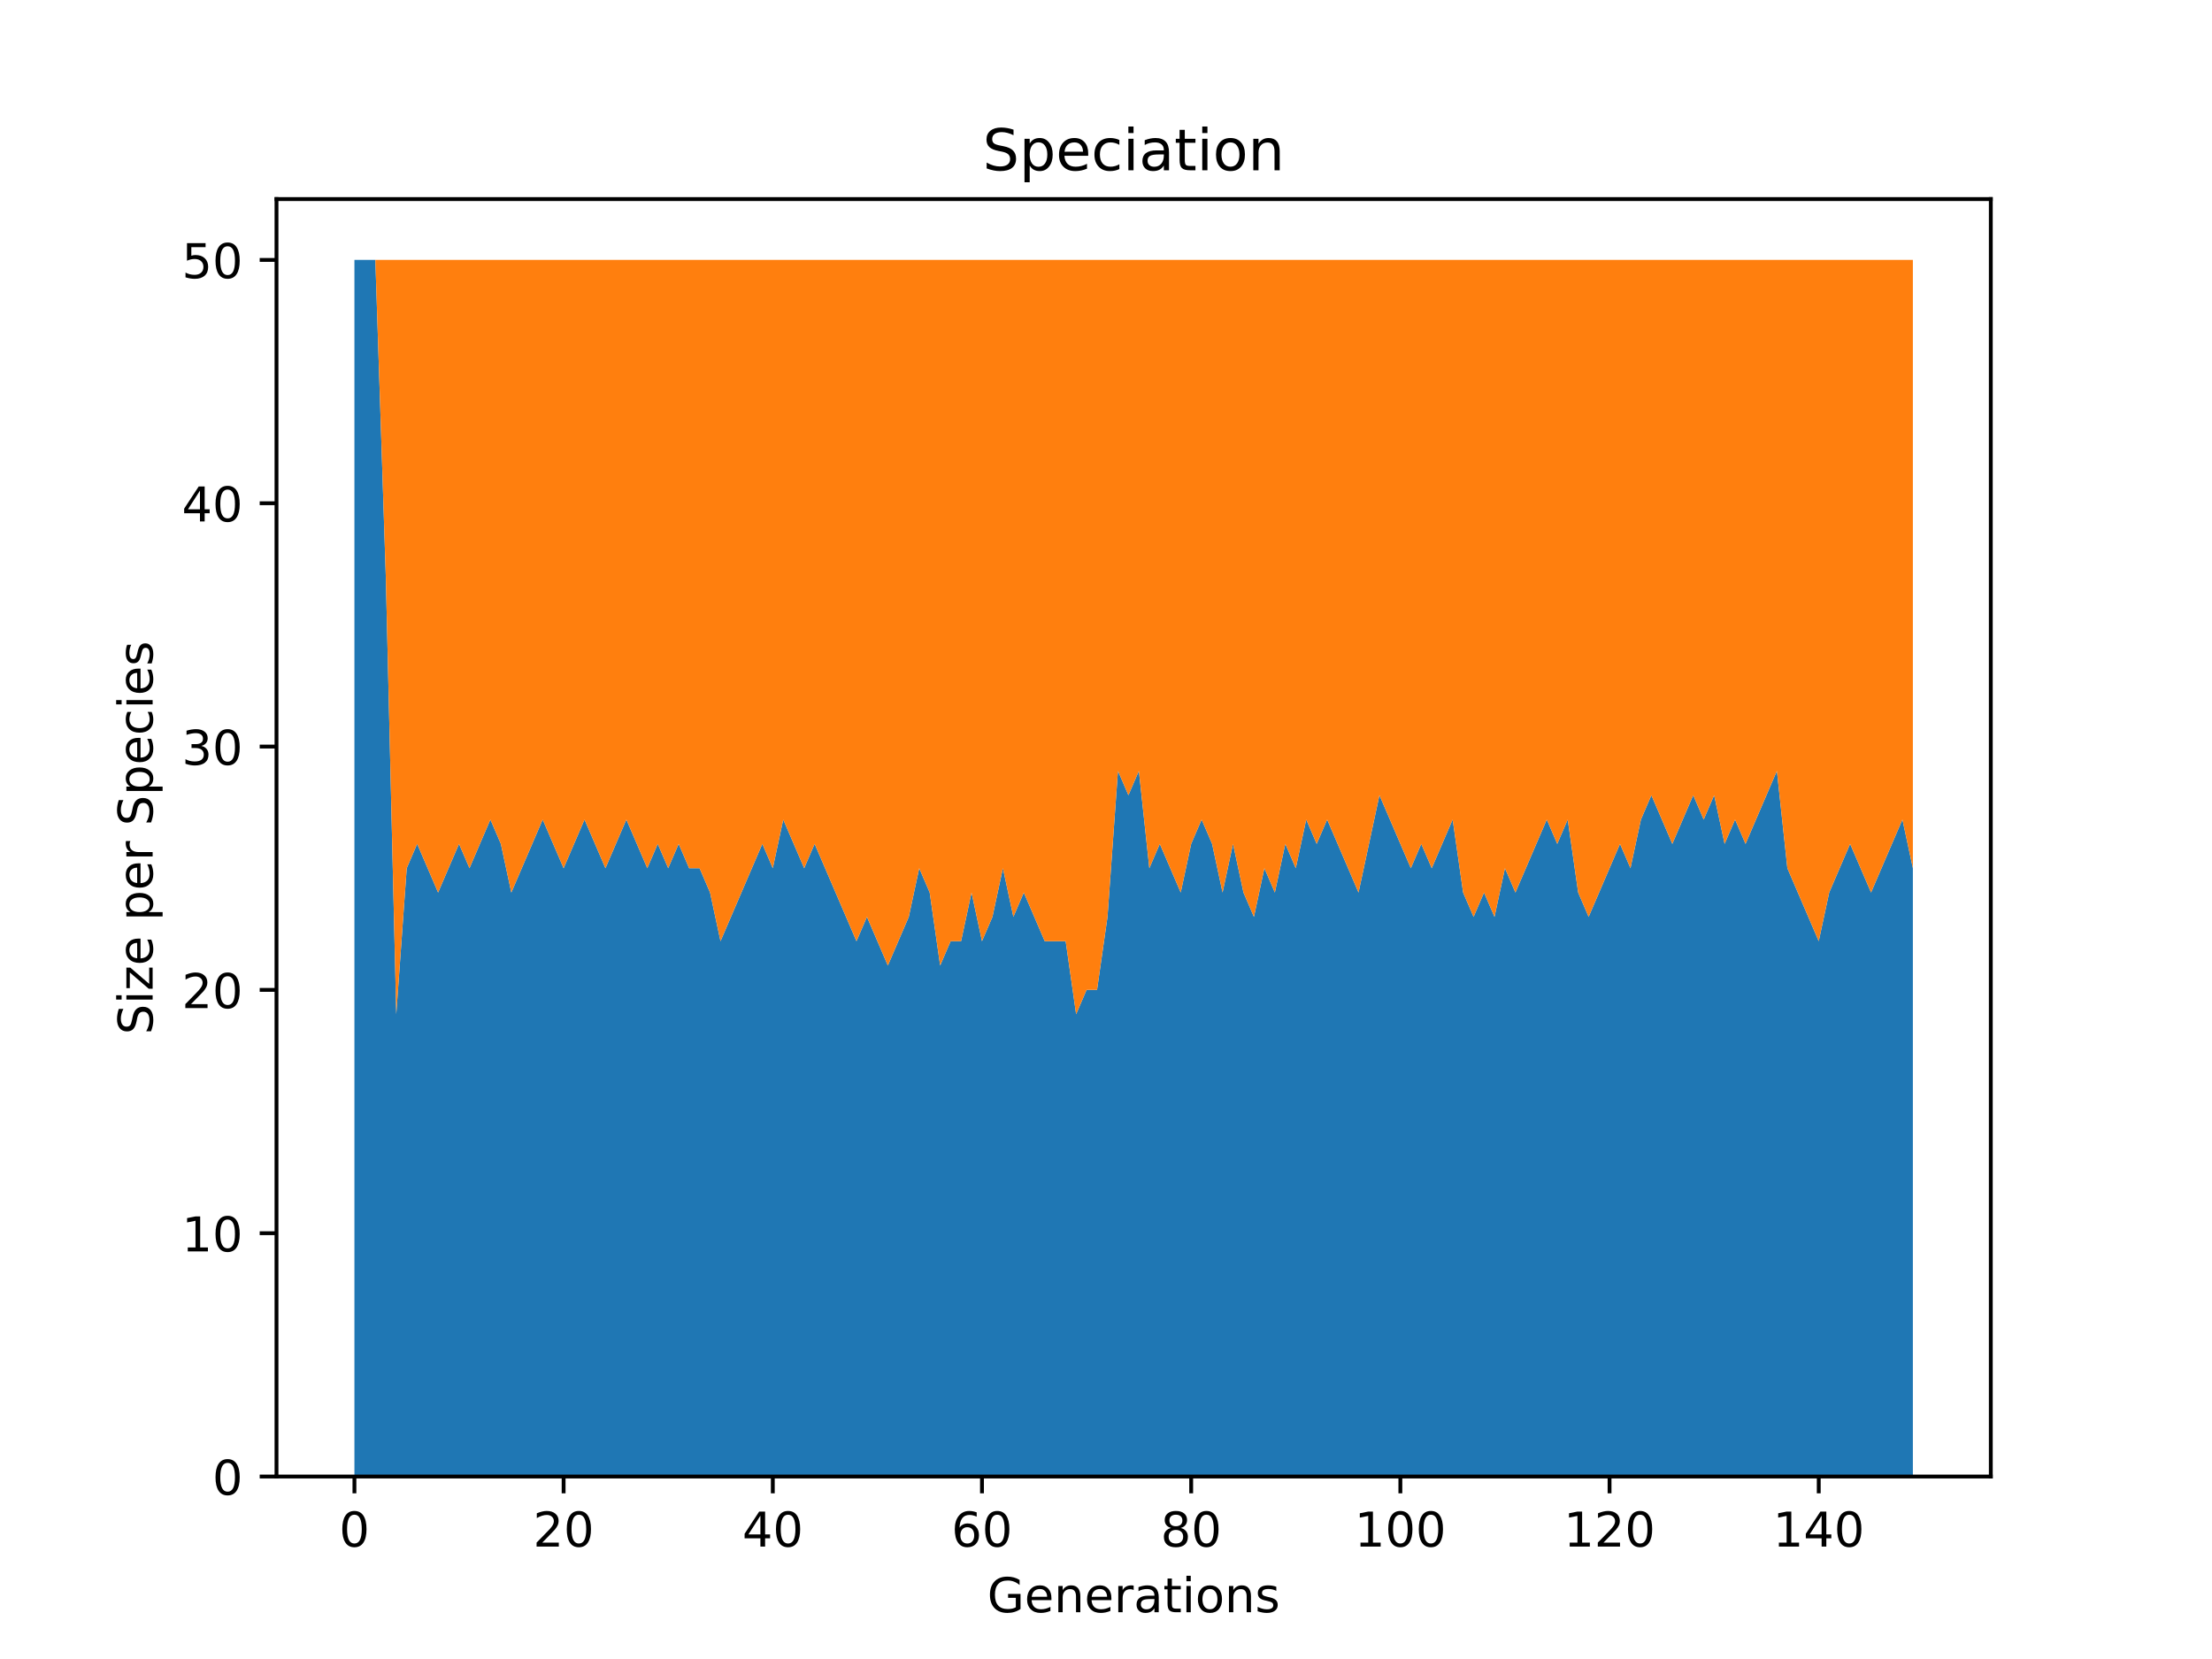 <?xml version="1.0" encoding="utf-8" standalone="no"?>
<!DOCTYPE svg PUBLIC "-//W3C//DTD SVG 1.1//EN"
  "http://www.w3.org/Graphics/SVG/1.1/DTD/svg11.dtd">
<!-- Created with matplotlib (https://matplotlib.org/) -->
<svg height="345.6pt" version="1.1" viewBox="0 0 460.8 345.6" width="460.8pt" xmlns="http://www.w3.org/2000/svg" xmlns:xlink="http://www.w3.org/1999/xlink">
 <defs>
  <style type="text/css">*{stroke-linecap:butt;stroke-linejoin:round;}</style>
 </defs>
 <g id="figure_1">
  <g id="patch_1">
   <path d="M 0 345.6 
L 460.8 345.6 
L 460.8 0 
L 0 0 
z
" style="fill:#ffffff;"/>
  </g>
  <g id="axes_1">
   <g id="patch_2">
    <path d="M 57.6 307.584 
L 414.72 307.584 
L 414.72 41.472 
L 57.6 41.472 
z
" style="fill:#ffffff;"/>
   </g>
   <g id="PolyCollection_1">
    <path clip-path="url(#pe9aef6464c)" d="M 73.833 54.144 
L 73.833 307.584 
L 76.012 307.584 
L 78.191 307.584 
L 80.369 307.584 
L 82.548 307.584 
L 84.727 307.584 
L 86.906 307.584 
L 89.085 307.584 
L 91.264 307.584 
L 93.443 307.584 
L 95.622 307.584 
L 97.801 307.584 
L 99.979 307.584 
L 102.158 307.584 
L 104.337 307.584 
L 106.516 307.584 
L 108.695 307.584 
L 110.874 307.584 
L 113.053 307.584 
L 115.232 307.584 
L 117.411 307.584 
L 119.589 307.584 
L 121.768 307.584 
L 123.947 307.584 
L 126.126 307.584 
L 128.305 307.584 
L 130.484 307.584 
L 132.663 307.584 
L 134.842 307.584 
L 137.021 307.584 
L 139.199 307.584 
L 141.378 307.584 
L 143.557 307.584 
L 145.736 307.584 
L 147.915 307.584 
L 150.094 307.584 
L 152.273 307.584 
L 154.452 307.584 
L 156.631 307.584 
L 158.809 307.584 
L 160.988 307.584 
L 163.167 307.584 
L 165.346 307.584 
L 167.525 307.584 
L 169.704 307.584 
L 171.883 307.584 
L 174.062 307.584 
L 176.241 307.584 
L 178.419 307.584 
L 180.598 307.584 
L 182.777 307.584 
L 184.956 307.584 
L 187.135 307.584 
L 189.314 307.584 
L 191.493 307.584 
L 193.672 307.584 
L 195.851 307.584 
L 198.029 307.584 
L 200.208 307.584 
L 202.387 307.584 
L 204.566 307.584 
L 206.745 307.584 
L 208.924 307.584 
L 211.103 307.584 
L 213.282 307.584 
L 215.461 307.584 
L 217.639 307.584 
L 219.818 307.584 
L 221.997 307.584 
L 224.176 307.584 
L 226.355 307.584 
L 228.534 307.584 
L 230.713 307.584 
L 232.892 307.584 
L 235.071 307.584 
L 237.249 307.584 
L 239.428 307.584 
L 241.607 307.584 
L 243.786 307.584 
L 245.965 307.584 
L 248.144 307.584 
L 250.323 307.584 
L 252.502 307.584 
L 254.681 307.584 
L 256.859 307.584 
L 259.038 307.584 
L 261.217 307.584 
L 263.396 307.584 
L 265.575 307.584 
L 267.754 307.584 
L 269.933 307.584 
L 272.112 307.584 
L 274.291 307.584 
L 276.469 307.584 
L 278.648 307.584 
L 280.827 307.584 
L 283.006 307.584 
L 285.185 307.584 
L 287.364 307.584 
L 289.543 307.584 
L 291.722 307.584 
L 293.901 307.584 
L 296.079 307.584 
L 298.258 307.584 
L 300.437 307.584 
L 302.616 307.584 
L 304.795 307.584 
L 306.974 307.584 
L 309.153 307.584 
L 311.332 307.584 
L 313.511 307.584 
L 315.689 307.584 
L 317.868 307.584 
L 320.047 307.584 
L 322.226 307.584 
L 324.405 307.584 
L 326.584 307.584 
L 328.763 307.584 
L 330.942 307.584 
L 333.121 307.584 
L 335.299 307.584 
L 337.478 307.584 
L 339.657 307.584 
L 341.836 307.584 
L 344.015 307.584 
L 346.194 307.584 
L 348.373 307.584 
L 350.552 307.584 
L 352.731 307.584 
L 354.909 307.584 
L 357.088 307.584 
L 359.267 307.584 
L 361.446 307.584 
L 363.625 307.584 
L 365.804 307.584 
L 367.983 307.584 
L 370.162 307.584 
L 372.341 307.584 
L 374.519 307.584 
L 376.698 307.584 
L 378.877 307.584 
L 381.056 307.584 
L 383.235 307.584 
L 385.414 307.584 
L 387.593 307.584 
L 389.772 307.584 
L 391.951 307.584 
L 394.129 307.584 
L 396.308 307.584 
L 398.487 307.584 
L 398.487 180.864 
L 398.487 180.864 
L 396.308 170.726 
L 394.129 175.795 
L 391.951 180.864 
L 389.772 185.933 
L 387.593 180.864 
L 385.414 175.795 
L 383.235 180.864 
L 381.056 185.933 
L 378.877 196.07 
L 376.698 191.002 
L 374.519 185.933 
L 372.341 180.864 
L 370.162 160.589 
L 367.983 165.658 
L 365.804 170.726 
L 363.625 175.795 
L 361.446 170.726 
L 359.267 175.795 
L 357.088 165.658 
L 354.909 170.726 
L 352.731 165.658 
L 350.552 170.726 
L 348.373 175.795 
L 346.194 170.726 
L 344.015 165.658 
L 341.836 170.726 
L 339.657 180.864 
L 337.478 175.795 
L 335.299 180.864 
L 333.121 185.933 
L 330.942 191.002 
L 328.763 185.933 
L 326.584 170.726 
L 324.405 175.795 
L 322.226 170.726 
L 320.047 175.795 
L 317.868 180.864 
L 315.689 185.933 
L 313.511 180.864 
L 311.332 191.002 
L 309.153 185.933 
L 306.974 191.002 
L 304.795 185.933 
L 302.616 170.726 
L 300.437 175.795 
L 298.258 180.864 
L 296.079 175.795 
L 293.901 180.864 
L 291.722 175.795 
L 289.543 170.726 
L 287.364 165.658 
L 285.185 175.795 
L 283.006 185.933 
L 280.827 180.864 
L 278.648 175.795 
L 276.469 170.726 
L 274.291 175.795 
L 272.112 170.726 
L 269.933 180.864 
L 267.754 175.795 
L 265.575 185.933 
L 263.396 180.864 
L 261.217 191.002 
L 259.038 185.933 
L 256.859 175.795 
L 254.681 185.933 
L 252.502 175.795 
L 250.323 170.726 
L 248.144 175.795 
L 245.965 185.933 
L 243.786 180.864 
L 241.607 175.795 
L 239.428 180.864 
L 237.249 160.589 
L 235.071 165.658 
L 232.892 160.589 
L 230.713 191.002 
L 228.534 206.208 
L 226.355 206.208 
L 224.176 211.277 
L 221.997 196.07 
L 219.818 196.07 
L 217.639 196.07 
L 215.461 191.002 
L 213.282 185.933 
L 211.103 191.002 
L 208.924 180.864 
L 206.745 191.002 
L 204.566 196.07 
L 202.387 185.933 
L 200.208 196.07 
L 198.029 196.07 
L 195.851 201.139 
L 193.672 185.933 
L 191.493 180.864 
L 189.314 191.002 
L 187.135 196.07 
L 184.956 201.139 
L 182.777 196.07 
L 180.598 191.002 
L 178.419 196.07 
L 176.241 191.002 
L 174.062 185.933 
L 171.883 180.864 
L 169.704 175.795 
L 167.525 180.864 
L 165.346 175.795 
L 163.167 170.726 
L 160.988 180.864 
L 158.809 175.795 
L 156.631 180.864 
L 154.452 185.933 
L 152.273 191.002 
L 150.094 196.07 
L 147.915 185.933 
L 145.736 180.864 
L 143.557 180.864 
L 141.378 175.795 
L 139.199 180.864 
L 137.021 175.795 
L 134.842 180.864 
L 132.663 175.795 
L 130.484 170.726 
L 128.305 175.795 
L 126.126 180.864 
L 123.947 175.795 
L 121.768 170.726 
L 119.589 175.795 
L 117.411 180.864 
L 115.232 175.795 
L 113.053 170.726 
L 110.874 175.795 
L 108.695 180.864 
L 106.516 185.933 
L 104.337 175.795 
L 102.158 170.726 
L 99.979 175.795 
L 97.801 180.864 
L 95.622 175.795 
L 93.443 180.864 
L 91.264 185.933 
L 89.085 180.864 
L 86.906 175.795 
L 84.727 180.864 
L 82.548 211.277 
L 80.369 120.038 
L 78.191 54.144 
L 76.012 54.144 
L 73.833 54.144 
z
" style="fill:#1f77b4;"/>
   </g>
   <g id="PolyCollection_2">
    <path clip-path="url(#pe9aef6464c)" d="M 73.833 54.144 
L 73.833 54.144 
L 76.012 54.144 
L 78.191 54.144 
L 80.369 120.038 
L 82.548 211.277 
L 84.727 180.864 
L 86.906 175.795 
L 89.085 180.864 
L 91.264 185.933 
L 93.443 180.864 
L 95.622 175.795 
L 97.801 180.864 
L 99.979 175.795 
L 102.158 170.726 
L 104.337 175.795 
L 106.516 185.933 
L 108.695 180.864 
L 110.874 175.795 
L 113.053 170.726 
L 115.232 175.795 
L 117.411 180.864 
L 119.589 175.795 
L 121.768 170.726 
L 123.947 175.795 
L 126.126 180.864 
L 128.305 175.795 
L 130.484 170.726 
L 132.663 175.795 
L 134.842 180.864 
L 137.021 175.795 
L 139.199 180.864 
L 141.378 175.795 
L 143.557 180.864 
L 145.736 180.864 
L 147.915 185.933 
L 150.094 196.07 
L 152.273 191.002 
L 154.452 185.933 
L 156.631 180.864 
L 158.809 175.795 
L 160.988 180.864 
L 163.167 170.726 
L 165.346 175.795 
L 167.525 180.864 
L 169.704 175.795 
L 171.883 180.864 
L 174.062 185.933 
L 176.241 191.002 
L 178.419 196.07 
L 180.598 191.002 
L 182.777 196.07 
L 184.956 201.139 
L 187.135 196.07 
L 189.314 191.002 
L 191.493 180.864 
L 193.672 185.933 
L 195.851 201.139 
L 198.029 196.07 
L 200.208 196.07 
L 202.387 185.933 
L 204.566 196.07 
L 206.745 191.002 
L 208.924 180.864 
L 211.103 191.002 
L 213.282 185.933 
L 215.461 191.002 
L 217.639 196.07 
L 219.818 196.07 
L 221.997 196.07 
L 224.176 211.277 
L 226.355 206.208 
L 228.534 206.208 
L 230.713 191.002 
L 232.892 160.589 
L 235.071 165.658 
L 237.249 160.589 
L 239.428 180.864 
L 241.607 175.795 
L 243.786 180.864 
L 245.965 185.933 
L 248.144 175.795 
L 250.323 170.726 
L 252.502 175.795 
L 254.681 185.933 
L 256.859 175.795 
L 259.038 185.933 
L 261.217 191.002 
L 263.396 180.864 
L 265.575 185.933 
L 267.754 175.795 
L 269.933 180.864 
L 272.112 170.726 
L 274.291 175.795 
L 276.469 170.726 
L 278.648 175.795 
L 280.827 180.864 
L 283.006 185.933 
L 285.185 175.795 
L 287.364 165.658 
L 289.543 170.726 
L 291.722 175.795 
L 293.901 180.864 
L 296.079 175.795 
L 298.258 180.864 
L 300.437 175.795 
L 302.616 170.726 
L 304.795 185.933 
L 306.974 191.002 
L 309.153 185.933 
L 311.332 191.002 
L 313.511 180.864 
L 315.689 185.933 
L 317.868 180.864 
L 320.047 175.795 
L 322.226 170.726 
L 324.405 175.795 
L 326.584 170.726 
L 328.763 185.933 
L 330.942 191.002 
L 333.121 185.933 
L 335.299 180.864 
L 337.478 175.795 
L 339.657 180.864 
L 341.836 170.726 
L 344.015 165.658 
L 346.194 170.726 
L 348.373 175.795 
L 350.552 170.726 
L 352.731 165.658 
L 354.909 170.726 
L 357.088 165.658 
L 359.267 175.795 
L 361.446 170.726 
L 363.625 175.795 
L 365.804 170.726 
L 367.983 165.658 
L 370.162 160.589 
L 372.341 180.864 
L 374.519 185.933 
L 376.698 191.002 
L 378.877 196.07 
L 381.056 185.933 
L 383.235 180.864 
L 385.414 175.795 
L 387.593 180.864 
L 389.772 185.933 
L 391.951 180.864 
L 394.129 175.795 
L 396.308 170.726 
L 398.487 180.864 
L 398.487 54.144 
L 398.487 54.144 
L 396.308 54.144 
L 394.129 54.144 
L 391.951 54.144 
L 389.772 54.144 
L 387.593 54.144 
L 385.414 54.144 
L 383.235 54.144 
L 381.056 54.144 
L 378.877 54.144 
L 376.698 54.144 
L 374.519 54.144 
L 372.341 54.144 
L 370.162 54.144 
L 367.983 54.144 
L 365.804 54.144 
L 363.625 54.144 
L 361.446 54.144 
L 359.267 54.144 
L 357.088 54.144 
L 354.909 54.144 
L 352.731 54.144 
L 350.552 54.144 
L 348.373 54.144 
L 346.194 54.144 
L 344.015 54.144 
L 341.836 54.144 
L 339.657 54.144 
L 337.478 54.144 
L 335.299 54.144 
L 333.121 54.144 
L 330.942 54.144 
L 328.763 54.144 
L 326.584 54.144 
L 324.405 54.144 
L 322.226 54.144 
L 320.047 54.144 
L 317.868 54.144 
L 315.689 54.144 
L 313.511 54.144 
L 311.332 54.144 
L 309.153 54.144 
L 306.974 54.144 
L 304.795 54.144 
L 302.616 54.144 
L 300.437 54.144 
L 298.258 54.144 
L 296.079 54.144 
L 293.901 54.144 
L 291.722 54.144 
L 289.543 54.144 
L 287.364 54.144 
L 285.185 54.144 
L 283.006 54.144 
L 280.827 54.144 
L 278.648 54.144 
L 276.469 54.144 
L 274.291 54.144 
L 272.112 54.144 
L 269.933 54.144 
L 267.754 54.144 
L 265.575 54.144 
L 263.396 54.144 
L 261.217 54.144 
L 259.038 54.144 
L 256.859 54.144 
L 254.681 54.144 
L 252.502 54.144 
L 250.323 54.144 
L 248.144 54.144 
L 245.965 54.144 
L 243.786 54.144 
L 241.607 54.144 
L 239.428 54.144 
L 237.249 54.144 
L 235.071 54.144 
L 232.892 54.144 
L 230.713 54.144 
L 228.534 54.144 
L 226.355 54.144 
L 224.176 54.144 
L 221.997 54.144 
L 219.818 54.144 
L 217.639 54.144 
L 215.461 54.144 
L 213.282 54.144 
L 211.103 54.144 
L 208.924 54.144 
L 206.745 54.144 
L 204.566 54.144 
L 202.387 54.144 
L 200.208 54.144 
L 198.029 54.144 
L 195.851 54.144 
L 193.672 54.144 
L 191.493 54.144 
L 189.314 54.144 
L 187.135 54.144 
L 184.956 54.144 
L 182.777 54.144 
L 180.598 54.144 
L 178.419 54.144 
L 176.241 54.144 
L 174.062 54.144 
L 171.883 54.144 
L 169.704 54.144 
L 167.525 54.144 
L 165.346 54.144 
L 163.167 54.144 
L 160.988 54.144 
L 158.809 54.144 
L 156.631 54.144 
L 154.452 54.144 
L 152.273 54.144 
L 150.094 54.144 
L 147.915 54.144 
L 145.736 54.144 
L 143.557 54.144 
L 141.378 54.144 
L 139.199 54.144 
L 137.021 54.144 
L 134.842 54.144 
L 132.663 54.144 
L 130.484 54.144 
L 128.305 54.144 
L 126.126 54.144 
L 123.947 54.144 
L 121.768 54.144 
L 119.589 54.144 
L 117.411 54.144 
L 115.232 54.144 
L 113.053 54.144 
L 110.874 54.144 
L 108.695 54.144 
L 106.516 54.144 
L 104.337 54.144 
L 102.158 54.144 
L 99.979 54.144 
L 97.801 54.144 
L 95.622 54.144 
L 93.443 54.144 
L 91.264 54.144 
L 89.085 54.144 
L 86.906 54.144 
L 84.727 54.144 
L 82.548 54.144 
L 80.369 54.144 
L 78.191 54.144 
L 76.012 54.144 
L 73.833 54.144 
z
" style="fill:#ff7f0e;"/>
   </g>
   <g id="matplotlib.axis_1">
    <g id="xtick_1">
     <g id="line2d_1">
      <defs>
       <path d="M 0 0 
L 0 3.5 
" id="m8f23561f12" style="stroke:#000000;stroke-width:0.8;"/>
      </defs>
      <g>
       <use style="stroke:#000000;stroke-width:0.8;" x="73.833" xlink:href="#m8f23561f12" y="307.584"/>
      </g>
     </g>
     <g id="text_1">
      <!-- 0 -->
      <g transform="translate(70.651 322.182)scale(0.1 -0.1)">
       <defs>
        <path d="M 31.781 66.406 
Q 24.172 66.406 20.328 58.906 
Q 16.5 51.422 16.5 36.375 
Q 16.5 21.391 20.328 13.891 
Q 24.172 6.391 31.781 6.391 
Q 39.453 6.391 43.281 13.891 
Q 47.125 21.391 47.125 36.375 
Q 47.125 51.422 43.281 58.906 
Q 39.453 66.406 31.781 66.406 
z
M 31.781 74.219 
Q 44.047 74.219 50.516 64.516 
Q 56.984 54.828 56.984 36.375 
Q 56.984 17.969 50.516 8.266 
Q 44.047 -1.422 31.781 -1.422 
Q 19.531 -1.422 13.062 8.266 
Q 6.594 17.969 6.594 36.375 
Q 6.594 54.828 13.062 64.516 
Q 19.531 74.219 31.781 74.219 
z
" id="DejaVuSans-48"/>
       </defs>
       <use xlink:href="#DejaVuSans-48"/>
      </g>
     </g>
    </g>
    <g id="xtick_2">
     <g id="line2d_2">
      <g>
       <use style="stroke:#000000;stroke-width:0.8;" x="117.411" xlink:href="#m8f23561f12" y="307.584"/>
      </g>
     </g>
     <g id="text_2">
      <!-- 20 -->
      <g transform="translate(111.048 322.182)scale(0.1 -0.1)">
       <defs>
        <path d="M 19.188 8.297 
L 53.609 8.297 
L 53.609 0 
L 7.328 0 
L 7.328 8.297 
Q 12.938 14.109 22.625 23.891 
Q 32.328 33.688 34.812 36.531 
Q 39.547 41.844 41.422 45.531 
Q 43.312 49.219 43.312 52.781 
Q 43.312 58.594 39.234 62.25 
Q 35.156 65.922 28.609 65.922 
Q 23.969 65.922 18.812 64.312 
Q 13.672 62.703 7.812 59.422 
L 7.812 69.391 
Q 13.766 71.781 18.938 73 
Q 24.125 74.219 28.422 74.219 
Q 39.75 74.219 46.484 68.547 
Q 53.219 62.891 53.219 53.422 
Q 53.219 48.922 51.531 44.891 
Q 49.859 40.875 45.406 35.406 
Q 44.188 33.984 37.641 27.219 
Q 31.109 20.453 19.188 8.297 
z
" id="DejaVuSans-50"/>
       </defs>
       <use xlink:href="#DejaVuSans-50"/>
       <use x="63.623" xlink:href="#DejaVuSans-48"/>
      </g>
     </g>
    </g>
    <g id="xtick_3">
     <g id="line2d_3">
      <g>
       <use style="stroke:#000000;stroke-width:0.8;" x="160.988" xlink:href="#m8f23561f12" y="307.584"/>
      </g>
     </g>
     <g id="text_3">
      <!-- 40 -->
      <g transform="translate(154.626 322.182)scale(0.1 -0.1)">
       <defs>
        <path d="M 37.797 64.312 
L 12.891 25.391 
L 37.797 25.391 
z
M 35.203 72.906 
L 47.609 72.906 
L 47.609 25.391 
L 58.016 25.391 
L 58.016 17.188 
L 47.609 17.188 
L 47.609 0 
L 37.797 0 
L 37.797 17.188 
L 4.891 17.188 
L 4.891 26.703 
z
" id="DejaVuSans-52"/>
       </defs>
       <use xlink:href="#DejaVuSans-52"/>
       <use x="63.623" xlink:href="#DejaVuSans-48"/>
      </g>
     </g>
    </g>
    <g id="xtick_4">
     <g id="line2d_4">
      <g>
       <use style="stroke:#000000;stroke-width:0.8;" x="204.566" xlink:href="#m8f23561f12" y="307.584"/>
      </g>
     </g>
     <g id="text_4">
      <!-- 60 -->
      <g transform="translate(198.204 322.182)scale(0.1 -0.1)">
       <defs>
        <path d="M 33.016 40.375 
Q 26.375 40.375 22.484 35.828 
Q 18.609 31.297 18.609 23.391 
Q 18.609 15.531 22.484 10.953 
Q 26.375 6.391 33.016 6.391 
Q 39.656 6.391 43.531 10.953 
Q 47.406 15.531 47.406 23.391 
Q 47.406 31.297 43.531 35.828 
Q 39.656 40.375 33.016 40.375 
z
M 52.594 71.297 
L 52.594 62.312 
Q 48.875 64.062 45.094 64.984 
Q 41.312 65.922 37.594 65.922 
Q 27.828 65.922 22.672 59.328 
Q 17.531 52.734 16.797 39.406 
Q 19.672 43.656 24.016 45.922 
Q 28.375 48.188 33.594 48.188 
Q 44.578 48.188 50.953 41.516 
Q 57.328 34.859 57.328 23.391 
Q 57.328 12.156 50.688 5.359 
Q 44.047 -1.422 33.016 -1.422 
Q 20.359 -1.422 13.672 8.266 
Q 6.984 17.969 6.984 36.375 
Q 6.984 53.656 15.188 63.938 
Q 23.391 74.219 37.203 74.219 
Q 40.922 74.219 44.703 73.484 
Q 48.484 72.75 52.594 71.297 
z
" id="DejaVuSans-54"/>
       </defs>
       <use xlink:href="#DejaVuSans-54"/>
       <use x="63.623" xlink:href="#DejaVuSans-48"/>
      </g>
     </g>
    </g>
    <g id="xtick_5">
     <g id="line2d_5">
      <g>
       <use style="stroke:#000000;stroke-width:0.8;" x="248.144" xlink:href="#m8f23561f12" y="307.584"/>
      </g>
     </g>
     <g id="text_5">
      <!-- 80 -->
      <g transform="translate(241.781 322.182)scale(0.1 -0.1)">
       <defs>
        <path d="M 31.781 34.625 
Q 24.75 34.625 20.719 30.859 
Q 16.703 27.094 16.703 20.516 
Q 16.703 13.922 20.719 10.156 
Q 24.75 6.391 31.781 6.391 
Q 38.812 6.391 42.859 10.172 
Q 46.922 13.969 46.922 20.516 
Q 46.922 27.094 42.891 30.859 
Q 38.875 34.625 31.781 34.625 
z
M 21.922 38.812 
Q 15.578 40.375 12.031 44.719 
Q 8.5 49.078 8.5 55.328 
Q 8.5 64.062 14.719 69.141 
Q 20.953 74.219 31.781 74.219 
Q 42.672 74.219 48.875 69.141 
Q 55.078 64.062 55.078 55.328 
Q 55.078 49.078 51.531 44.719 
Q 48 40.375 41.703 38.812 
Q 48.828 37.156 52.797 32.312 
Q 56.781 27.484 56.781 20.516 
Q 56.781 9.906 50.312 4.234 
Q 43.844 -1.422 31.781 -1.422 
Q 19.734 -1.422 13.25 4.234 
Q 6.781 9.906 6.781 20.516 
Q 6.781 27.484 10.781 32.312 
Q 14.797 37.156 21.922 38.812 
z
M 18.312 54.391 
Q 18.312 48.734 21.844 45.562 
Q 25.391 42.391 31.781 42.391 
Q 38.141 42.391 41.719 45.562 
Q 45.312 48.734 45.312 54.391 
Q 45.312 60.062 41.719 63.234 
Q 38.141 66.406 31.781 66.406 
Q 25.391 66.406 21.844 63.234 
Q 18.312 60.062 18.312 54.391 
z
" id="DejaVuSans-56"/>
       </defs>
       <use xlink:href="#DejaVuSans-56"/>
       <use x="63.623" xlink:href="#DejaVuSans-48"/>
      </g>
     </g>
    </g>
    <g id="xtick_6">
     <g id="line2d_6">
      <g>
       <use style="stroke:#000000;stroke-width:0.8;" x="291.722" xlink:href="#m8f23561f12" y="307.584"/>
      </g>
     </g>
     <g id="text_6">
      <!-- 100 -->
      <g transform="translate(282.178 322.182)scale(0.1 -0.1)">
       <defs>
        <path d="M 12.406 8.297 
L 28.516 8.297 
L 28.516 63.922 
L 10.984 60.406 
L 10.984 69.391 
L 28.422 72.906 
L 38.281 72.906 
L 38.281 8.297 
L 54.391 8.297 
L 54.391 0 
L 12.406 0 
z
" id="DejaVuSans-49"/>
       </defs>
       <use xlink:href="#DejaVuSans-49"/>
       <use x="63.623" xlink:href="#DejaVuSans-48"/>
       <use x="127.246" xlink:href="#DejaVuSans-48"/>
      </g>
     </g>
    </g>
    <g id="xtick_7">
     <g id="line2d_7">
      <g>
       <use style="stroke:#000000;stroke-width:0.8;" x="335.299" xlink:href="#m8f23561f12" y="307.584"/>
      </g>
     </g>
     <g id="text_7">
      <!-- 120 -->
      <g transform="translate(325.756 322.182)scale(0.1 -0.1)">
       <use xlink:href="#DejaVuSans-49"/>
       <use x="63.623" xlink:href="#DejaVuSans-50"/>
       <use x="127.246" xlink:href="#DejaVuSans-48"/>
      </g>
     </g>
    </g>
    <g id="xtick_8">
     <g id="line2d_8">
      <g>
       <use style="stroke:#000000;stroke-width:0.8;" x="378.877" xlink:href="#m8f23561f12" y="307.584"/>
      </g>
     </g>
     <g id="text_8">
      <!-- 140 -->
      <g transform="translate(369.334 322.182)scale(0.1 -0.1)">
       <use xlink:href="#DejaVuSans-49"/>
       <use x="63.623" xlink:href="#DejaVuSans-52"/>
       <use x="127.246" xlink:href="#DejaVuSans-48"/>
      </g>
     </g>
    </g>
    <g id="text_9">
     <!-- Generations -->
     <g transform="translate(205.662 335.861)scale(0.1 -0.1)">
      <defs>
       <path d="M 59.516 10.406 
L 59.516 29.984 
L 43.406 29.984 
L 43.406 38.094 
L 69.281 38.094 
L 69.281 6.781 
Q 63.578 2.734 56.688 0.656 
Q 49.812 -1.422 42 -1.422 
Q 24.906 -1.422 15.25 8.562 
Q 5.609 18.562 5.609 36.375 
Q 5.609 54.25 15.25 64.234 
Q 24.906 74.219 42 74.219 
Q 49.125 74.219 55.547 72.453 
Q 61.969 70.703 67.391 67.281 
L 67.391 56.781 
Q 61.922 61.422 55.766 63.766 
Q 49.609 66.109 42.828 66.109 
Q 29.438 66.109 22.719 58.641 
Q 16.016 51.172 16.016 36.375 
Q 16.016 21.625 22.719 14.156 
Q 29.438 6.688 42.828 6.688 
Q 48.047 6.688 52.141 7.594 
Q 56.25 8.5 59.516 10.406 
z
" id="DejaVuSans-71"/>
       <path d="M 56.203 29.594 
L 56.203 25.203 
L 14.891 25.203 
Q 15.484 15.922 20.484 11.062 
Q 25.484 6.203 34.422 6.203 
Q 39.594 6.203 44.453 7.469 
Q 49.312 8.734 54.109 11.281 
L 54.109 2.781 
Q 49.266 0.734 44.188 -0.344 
Q 39.109 -1.422 33.891 -1.422 
Q 20.797 -1.422 13.156 6.188 
Q 5.516 13.812 5.516 26.812 
Q 5.516 40.234 12.766 48.109 
Q 20.016 56 32.328 56 
Q 43.359 56 49.781 48.891 
Q 56.203 41.797 56.203 29.594 
z
M 47.219 32.234 
Q 47.125 39.594 43.094 43.984 
Q 39.062 48.391 32.422 48.391 
Q 24.906 48.391 20.391 44.141 
Q 15.875 39.891 15.188 32.172 
z
" id="DejaVuSans-101"/>
       <path d="M 54.891 33.016 
L 54.891 0 
L 45.906 0 
L 45.906 32.719 
Q 45.906 40.484 42.875 44.328 
Q 39.844 48.188 33.797 48.188 
Q 26.516 48.188 22.312 43.547 
Q 18.109 38.922 18.109 30.906 
L 18.109 0 
L 9.078 0 
L 9.078 54.688 
L 18.109 54.688 
L 18.109 46.188 
Q 21.344 51.125 25.703 53.562 
Q 30.078 56 35.797 56 
Q 45.219 56 50.047 50.172 
Q 54.891 44.344 54.891 33.016 
z
" id="DejaVuSans-110"/>
       <path d="M 41.109 46.297 
Q 39.594 47.172 37.812 47.578 
Q 36.031 48 33.891 48 
Q 26.266 48 22.188 43.047 
Q 18.109 38.094 18.109 28.812 
L 18.109 0 
L 9.078 0 
L 9.078 54.688 
L 18.109 54.688 
L 18.109 46.188 
Q 20.953 51.172 25.484 53.578 
Q 30.031 56 36.531 56 
Q 37.453 56 38.578 55.875 
Q 39.703 55.766 41.062 55.516 
z
" id="DejaVuSans-114"/>
       <path d="M 34.281 27.484 
Q 23.391 27.484 19.188 25 
Q 14.984 22.516 14.984 16.5 
Q 14.984 11.719 18.141 8.906 
Q 21.297 6.109 26.703 6.109 
Q 34.188 6.109 38.703 11.406 
Q 43.219 16.703 43.219 25.484 
L 43.219 27.484 
z
M 52.203 31.203 
L 52.203 0 
L 43.219 0 
L 43.219 8.297 
Q 40.141 3.328 35.547 0.953 
Q 30.953 -1.422 24.312 -1.422 
Q 15.922 -1.422 10.953 3.297 
Q 6 8.016 6 15.922 
Q 6 25.141 12.172 29.828 
Q 18.359 34.516 30.609 34.516 
L 43.219 34.516 
L 43.219 35.406 
Q 43.219 41.609 39.141 45 
Q 35.062 48.391 27.688 48.391 
Q 23 48.391 18.547 47.266 
Q 14.109 46.141 10.016 43.891 
L 10.016 52.203 
Q 14.938 54.109 19.578 55.047 
Q 24.219 56 28.609 56 
Q 40.484 56 46.344 49.844 
Q 52.203 43.703 52.203 31.203 
z
" id="DejaVuSans-97"/>
       <path d="M 18.312 70.219 
L 18.312 54.688 
L 36.812 54.688 
L 36.812 47.703 
L 18.312 47.703 
L 18.312 18.016 
Q 18.312 11.328 20.141 9.422 
Q 21.969 7.516 27.594 7.516 
L 36.812 7.516 
L 36.812 0 
L 27.594 0 
Q 17.188 0 13.234 3.875 
Q 9.281 7.766 9.281 18.016 
L 9.281 47.703 
L 2.688 47.703 
L 2.688 54.688 
L 9.281 54.688 
L 9.281 70.219 
z
" id="DejaVuSans-116"/>
       <path d="M 9.422 54.688 
L 18.406 54.688 
L 18.406 0 
L 9.422 0 
z
M 9.422 75.984 
L 18.406 75.984 
L 18.406 64.594 
L 9.422 64.594 
z
" id="DejaVuSans-105"/>
       <path d="M 30.609 48.391 
Q 23.391 48.391 19.188 42.75 
Q 14.984 37.109 14.984 27.297 
Q 14.984 17.484 19.156 11.844 
Q 23.344 6.203 30.609 6.203 
Q 37.797 6.203 41.984 11.859 
Q 46.188 17.531 46.188 27.297 
Q 46.188 37.016 41.984 42.703 
Q 37.797 48.391 30.609 48.391 
z
M 30.609 56 
Q 42.328 56 49.016 48.375 
Q 55.719 40.766 55.719 27.297 
Q 55.719 13.875 49.016 6.219 
Q 42.328 -1.422 30.609 -1.422 
Q 18.844 -1.422 12.172 6.219 
Q 5.516 13.875 5.516 27.297 
Q 5.516 40.766 12.172 48.375 
Q 18.844 56 30.609 56 
z
" id="DejaVuSans-111"/>
       <path d="M 44.281 53.078 
L 44.281 44.578 
Q 40.484 46.531 36.375 47.5 
Q 32.281 48.484 27.875 48.484 
Q 21.188 48.484 17.844 46.438 
Q 14.5 44.391 14.5 40.281 
Q 14.5 37.156 16.891 35.375 
Q 19.281 33.594 26.516 31.984 
L 29.594 31.297 
Q 39.156 29.25 43.188 25.516 
Q 47.219 21.781 47.219 15.094 
Q 47.219 7.469 41.188 3.016 
Q 35.156 -1.422 24.609 -1.422 
Q 20.219 -1.422 15.453 -0.562 
Q 10.688 0.297 5.422 2 
L 5.422 11.281 
Q 10.406 8.688 15.234 7.391 
Q 20.062 6.109 24.812 6.109 
Q 31.156 6.109 34.562 8.281 
Q 37.984 10.453 37.984 14.406 
Q 37.984 18.062 35.516 20.016 
Q 33.062 21.969 24.703 23.781 
L 21.578 24.516 
Q 13.234 26.266 9.516 29.906 
Q 5.812 33.547 5.812 39.891 
Q 5.812 47.609 11.281 51.797 
Q 16.75 56 26.812 56 
Q 31.781 56 36.172 55.266 
Q 40.578 54.547 44.281 53.078 
z
" id="DejaVuSans-115"/>
      </defs>
      <use xlink:href="#DejaVuSans-71"/>
      <use x="77.49" xlink:href="#DejaVuSans-101"/>
      <use x="139.014" xlink:href="#DejaVuSans-110"/>
      <use x="202.393" xlink:href="#DejaVuSans-101"/>
      <use x="263.916" xlink:href="#DejaVuSans-114"/>
      <use x="305.029" xlink:href="#DejaVuSans-97"/>
      <use x="366.309" xlink:href="#DejaVuSans-116"/>
      <use x="405.518" xlink:href="#DejaVuSans-105"/>
      <use x="433.301" xlink:href="#DejaVuSans-111"/>
      <use x="494.482" xlink:href="#DejaVuSans-110"/>
      <use x="557.861" xlink:href="#DejaVuSans-115"/>
     </g>
    </g>
   </g>
   <g id="matplotlib.axis_2">
    <g id="ytick_1">
     <g id="line2d_9">
      <defs>
       <path d="M 0 0 
L -3.5 0 
" id="m38dcad0626" style="stroke:#000000;stroke-width:0.8;"/>
      </defs>
      <g>
       <use style="stroke:#000000;stroke-width:0.8;" x="57.6" xlink:href="#m38dcad0626" y="307.584"/>
      </g>
     </g>
     <g id="text_10">
      <!-- 0 -->
      <g transform="translate(44.237 311.383)scale(0.1 -0.1)">
       <use xlink:href="#DejaVuSans-48"/>
      </g>
     </g>
    </g>
    <g id="ytick_2">
     <g id="line2d_10">
      <g>
       <use style="stroke:#000000;stroke-width:0.8;" x="57.6" xlink:href="#m38dcad0626" y="256.896"/>
      </g>
     </g>
     <g id="text_11">
      <!-- 10 -->
      <g transform="translate(37.875 260.695)scale(0.1 -0.1)">
       <use xlink:href="#DejaVuSans-49"/>
       <use x="63.623" xlink:href="#DejaVuSans-48"/>
      </g>
     </g>
    </g>
    <g id="ytick_3">
     <g id="line2d_11">
      <g>
       <use style="stroke:#000000;stroke-width:0.8;" x="57.6" xlink:href="#m38dcad0626" y="206.208"/>
      </g>
     </g>
     <g id="text_12">
      <!-- 20 -->
      <g transform="translate(37.875 210.007)scale(0.1 -0.1)">
       <use xlink:href="#DejaVuSans-50"/>
       <use x="63.623" xlink:href="#DejaVuSans-48"/>
      </g>
     </g>
    </g>
    <g id="ytick_4">
     <g id="line2d_12">
      <g>
       <use style="stroke:#000000;stroke-width:0.8;" x="57.6" xlink:href="#m38dcad0626" y="155.52"/>
      </g>
     </g>
     <g id="text_13">
      <!-- 30 -->
      <g transform="translate(37.875 159.319)scale(0.1 -0.1)">
       <defs>
        <path d="M 40.578 39.312 
Q 47.656 37.797 51.625 33 
Q 55.609 28.219 55.609 21.188 
Q 55.609 10.406 48.188 4.484 
Q 40.766 -1.422 27.094 -1.422 
Q 22.516 -1.422 17.656 -0.516 
Q 12.797 0.391 7.625 2.203 
L 7.625 11.719 
Q 11.719 9.328 16.594 8.109 
Q 21.484 6.891 26.812 6.891 
Q 36.078 6.891 40.938 10.547 
Q 45.797 14.203 45.797 21.188 
Q 45.797 27.641 41.281 31.266 
Q 36.766 34.906 28.719 34.906 
L 20.219 34.906 
L 20.219 43.016 
L 29.109 43.016 
Q 36.375 43.016 40.234 45.922 
Q 44.094 48.828 44.094 54.297 
Q 44.094 59.906 40.109 62.906 
Q 36.141 65.922 28.719 65.922 
Q 24.656 65.922 20.016 65.031 
Q 15.375 64.156 9.812 62.312 
L 9.812 71.094 
Q 15.438 72.656 20.344 73.438 
Q 25.25 74.219 29.594 74.219 
Q 40.828 74.219 47.359 69.109 
Q 53.906 64.016 53.906 55.328 
Q 53.906 49.266 50.438 45.094 
Q 46.969 40.922 40.578 39.312 
z
" id="DejaVuSans-51"/>
       </defs>
       <use xlink:href="#DejaVuSans-51"/>
       <use x="63.623" xlink:href="#DejaVuSans-48"/>
      </g>
     </g>
    </g>
    <g id="ytick_5">
     <g id="line2d_13">
      <g>
       <use style="stroke:#000000;stroke-width:0.8;" x="57.6" xlink:href="#m38dcad0626" y="104.832"/>
      </g>
     </g>
     <g id="text_14">
      <!-- 40 -->
      <g transform="translate(37.875 108.631)scale(0.1 -0.1)">
       <use xlink:href="#DejaVuSans-52"/>
       <use x="63.623" xlink:href="#DejaVuSans-48"/>
      </g>
     </g>
    </g>
    <g id="ytick_6">
     <g id="line2d_14">
      <g>
       <use style="stroke:#000000;stroke-width:0.8;" x="57.6" xlink:href="#m38dcad0626" y="54.144"/>
      </g>
     </g>
     <g id="text_15">
      <!-- 50 -->
      <g transform="translate(37.875 57.943)scale(0.1 -0.1)">
       <defs>
        <path d="M 10.797 72.906 
L 49.516 72.906 
L 49.516 64.594 
L 19.828 64.594 
L 19.828 46.734 
Q 21.969 47.469 24.109 47.828 
Q 26.266 48.188 28.422 48.188 
Q 40.625 48.188 47.75 41.5 
Q 54.891 34.812 54.891 23.391 
Q 54.891 11.625 47.562 5.094 
Q 40.234 -1.422 26.906 -1.422 
Q 22.312 -1.422 17.547 -0.641 
Q 12.797 0.141 7.719 1.703 
L 7.719 11.625 
Q 12.109 9.234 16.797 8.062 
Q 21.484 6.891 26.703 6.891 
Q 35.156 6.891 40.078 11.328 
Q 45.016 15.766 45.016 23.391 
Q 45.016 31 40.078 35.438 
Q 35.156 39.891 26.703 39.891 
Q 22.75 39.891 18.812 39.016 
Q 14.891 38.141 10.797 36.281 
z
" id="DejaVuSans-53"/>
       </defs>
       <use xlink:href="#DejaVuSans-53"/>
       <use x="63.623" xlink:href="#DejaVuSans-48"/>
      </g>
     </g>
    </g>
    <g id="text_16">
     <!-- Size per Species -->
     <g transform="translate(31.795 215.521)rotate(-90)scale(0.1 -0.1)">
      <defs>
       <path d="M 53.516 70.516 
L 53.516 60.891 
Q 47.906 63.578 42.922 64.891 
Q 37.938 66.219 33.297 66.219 
Q 25.25 66.219 20.875 63.094 
Q 16.5 59.969 16.5 54.203 
Q 16.5 49.359 19.406 46.891 
Q 22.312 44.438 30.422 42.922 
L 36.375 41.703 
Q 47.406 39.594 52.656 34.297 
Q 57.906 29 57.906 20.125 
Q 57.906 9.516 50.797 4.047 
Q 43.703 -1.422 29.984 -1.422 
Q 24.812 -1.422 18.969 -0.25 
Q 13.141 0.922 6.891 3.219 
L 6.891 13.375 
Q 12.891 10.016 18.656 8.297 
Q 24.422 6.594 29.984 6.594 
Q 38.422 6.594 43.016 9.906 
Q 47.609 13.234 47.609 19.391 
Q 47.609 24.75 44.312 27.781 
Q 41.016 30.812 33.5 32.328 
L 27.484 33.5 
Q 16.453 35.688 11.516 40.375 
Q 6.594 45.062 6.594 53.422 
Q 6.594 63.094 13.406 68.656 
Q 20.219 74.219 32.172 74.219 
Q 37.312 74.219 42.625 73.281 
Q 47.953 72.359 53.516 70.516 
z
" id="DejaVuSans-83"/>
       <path d="M 5.516 54.688 
L 48.188 54.688 
L 48.188 46.484 
L 14.406 7.172 
L 48.188 7.172 
L 48.188 0 
L 4.297 0 
L 4.297 8.203 
L 38.094 47.516 
L 5.516 47.516 
z
" id="DejaVuSans-122"/>
       <path id="DejaVuSans-32"/>
       <path d="M 18.109 8.203 
L 18.109 -20.797 
L 9.078 -20.797 
L 9.078 54.688 
L 18.109 54.688 
L 18.109 46.391 
Q 20.953 51.266 25.266 53.625 
Q 29.594 56 35.594 56 
Q 45.562 56 51.781 48.094 
Q 58.016 40.188 58.016 27.297 
Q 58.016 14.406 51.781 6.484 
Q 45.562 -1.422 35.594 -1.422 
Q 29.594 -1.422 25.266 0.953 
Q 20.953 3.328 18.109 8.203 
z
M 48.688 27.297 
Q 48.688 37.203 44.609 42.844 
Q 40.531 48.484 33.406 48.484 
Q 26.266 48.484 22.188 42.844 
Q 18.109 37.203 18.109 27.297 
Q 18.109 17.391 22.188 11.75 
Q 26.266 6.109 33.406 6.109 
Q 40.531 6.109 44.609 11.75 
Q 48.688 17.391 48.688 27.297 
z
" id="DejaVuSans-112"/>
       <path d="M 48.781 52.594 
L 48.781 44.188 
Q 44.969 46.297 41.141 47.344 
Q 37.312 48.391 33.406 48.391 
Q 24.656 48.391 19.812 42.844 
Q 14.984 37.312 14.984 27.297 
Q 14.984 17.281 19.812 11.734 
Q 24.656 6.203 33.406 6.203 
Q 37.312 6.203 41.141 7.25 
Q 44.969 8.297 48.781 10.406 
L 48.781 2.094 
Q 45.016 0.344 40.984 -0.531 
Q 36.969 -1.422 32.422 -1.422 
Q 20.062 -1.422 12.781 6.344 
Q 5.516 14.109 5.516 27.297 
Q 5.516 40.672 12.859 48.328 
Q 20.219 56 33.016 56 
Q 37.156 56 41.109 55.141 
Q 45.062 54.297 48.781 52.594 
z
" id="DejaVuSans-99"/>
      </defs>
      <use xlink:href="#DejaVuSans-83"/>
      <use x="63.477" xlink:href="#DejaVuSans-105"/>
      <use x="91.26" xlink:href="#DejaVuSans-122"/>
      <use x="143.75" xlink:href="#DejaVuSans-101"/>
      <use x="205.273" xlink:href="#DejaVuSans-32"/>
      <use x="237.061" xlink:href="#DejaVuSans-112"/>
      <use x="300.537" xlink:href="#DejaVuSans-101"/>
      <use x="362.061" xlink:href="#DejaVuSans-114"/>
      <use x="403.174" xlink:href="#DejaVuSans-32"/>
      <use x="434.961" xlink:href="#DejaVuSans-83"/>
      <use x="498.438" xlink:href="#DejaVuSans-112"/>
      <use x="561.914" xlink:href="#DejaVuSans-101"/>
      <use x="623.438" xlink:href="#DejaVuSans-99"/>
      <use x="678.418" xlink:href="#DejaVuSans-105"/>
      <use x="706.201" xlink:href="#DejaVuSans-101"/>
      <use x="767.725" xlink:href="#DejaVuSans-115"/>
     </g>
    </g>
   </g>
   <g id="patch_3">
    <path d="M 57.6 307.584 
L 57.6 41.472 
" style="fill:none;stroke:#000000;stroke-linecap:square;stroke-linejoin:miter;stroke-width:0.8;"/>
   </g>
   <g id="patch_4">
    <path d="M 414.72 307.584 
L 414.72 41.472 
" style="fill:none;stroke:#000000;stroke-linecap:square;stroke-linejoin:miter;stroke-width:0.8;"/>
   </g>
   <g id="patch_5">
    <path d="M 57.6 307.584 
L 414.72 307.584 
" style="fill:none;stroke:#000000;stroke-linecap:square;stroke-linejoin:miter;stroke-width:0.8;"/>
   </g>
   <g id="patch_6">
    <path d="M 57.6 41.472 
L 414.72 41.472 
" style="fill:none;stroke:#000000;stroke-linecap:square;stroke-linejoin:miter;stroke-width:0.8;"/>
   </g>
   <g id="text_17">
    <!-- Speciation -->
    <g transform="translate(204.714 35.472)scale(0.12 -0.12)">
     <use xlink:href="#DejaVuSans-83"/>
     <use x="63.477" xlink:href="#DejaVuSans-112"/>
     <use x="126.953" xlink:href="#DejaVuSans-101"/>
     <use x="188.477" xlink:href="#DejaVuSans-99"/>
     <use x="243.457" xlink:href="#DejaVuSans-105"/>
     <use x="271.24" xlink:href="#DejaVuSans-97"/>
     <use x="332.52" xlink:href="#DejaVuSans-116"/>
     <use x="371.729" xlink:href="#DejaVuSans-105"/>
     <use x="399.512" xlink:href="#DejaVuSans-111"/>
     <use x="460.693" xlink:href="#DejaVuSans-110"/>
    </g>
   </g>
  </g>
 </g>
 <defs>
  <clipPath id="pe9aef6464c">
   <rect height="266.112" width="357.12" x="57.6" y="41.472"/>
  </clipPath>
 </defs>
</svg>
